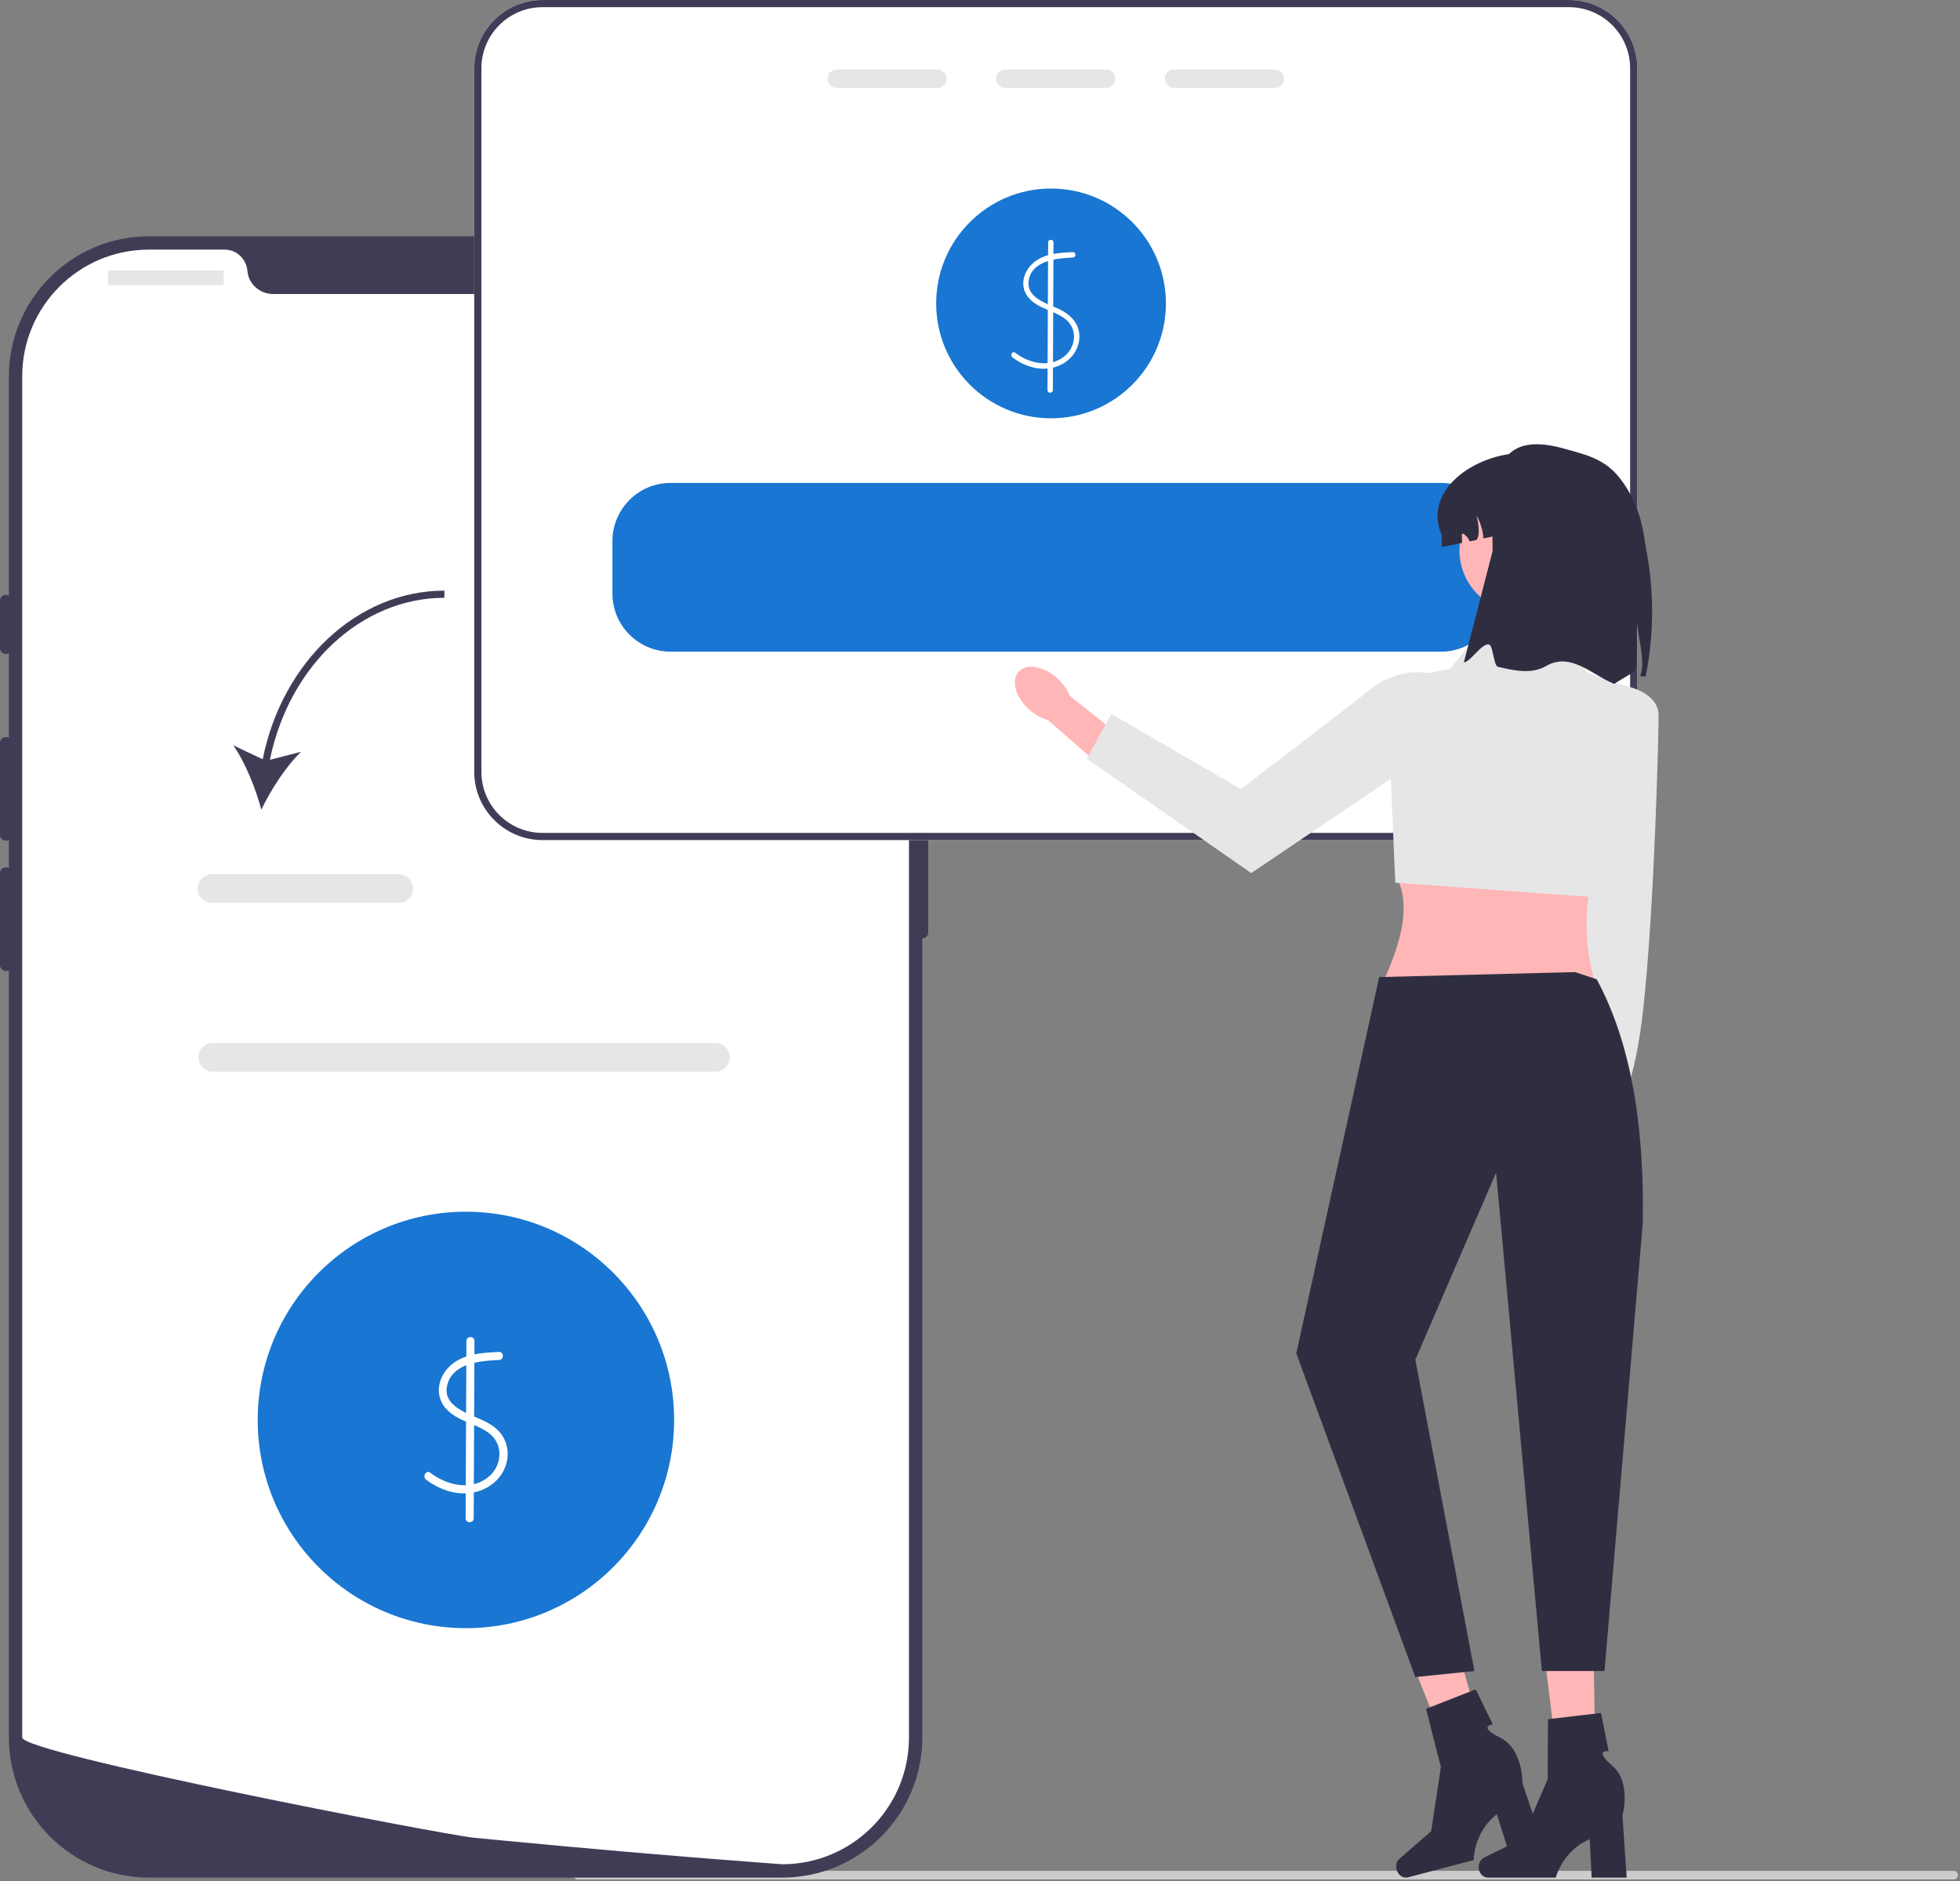 <svg width="546" height="524" viewBox="0 0 546 524" fill="none" xmlns="http://www.w3.org/2000/svg">
<rect x="0" y="0" width="546" height="524" fill="#808080" stroke="none"/>
<g clip-path="url(#clip0_3_39)">
<path d="M159.753 522.311C159.753 522.971 160.283 523.501 160.943 523.501H544.233C544.893 523.501 545.423 522.971 545.423 522.311C545.423 521.651 544.893 521.121 544.233 521.121H160.943C160.283 521.121 159.753 521.651 159.753 522.311Z" fill="#CCCCCC"/>
<path d="M217.914 522.994H41.489C19.977 522.994 2.476 505.492 2.476 483.98V104.831C2.476 83.319 19.977 65.817 41.489 65.817H217.914C239.425 65.817 256.927 83.319 256.927 104.831V483.98C256.927 505.492 239.425 522.994 217.914 522.994Z" fill="#3F3D56"/>
<path d="M256.927 205.281C256.016 205.281 255.276 206.021 255.276 206.931V259.746C255.276 260.656 256.016 261.396 256.927 261.396C257.837 261.396 258.577 260.656 258.577 259.746V206.931C258.577 206.021 257.837 205.281 256.927 205.281Z" fill="#3F3D56"/>
<path d="M253.213 104.831V483.973C253.213 502.698 238.64 518.014 220.213 519.202H220.204C219.932 519.219 219.66 519.235 219.379 519.244C218.892 519.268 218.405 519.277 217.91 519.277C217.91 519.277 216.095 519.145 212.777 518.897C209.427 518.649 204.55 518.278 198.468 517.791C196.644 517.651 194.721 517.494 192.691 517.329C188.648 516.999 184.208 516.636 179.446 516.223C177.548 516.066 175.584 515.893 173.579 515.72C163.33 514.837 151.851 513.805 139.745 512.633C137.698 512.444 135.635 512.246 133.556 512.039C133.011 511.982 132.458 511.932 131.905 511.874C123.273 511.024 6.189 488.397 6.189 483.973V104.831C6.189 85.331 21.992 69.528 41.493 69.528H62.569C65.936 69.528 68.643 72.152 68.931 75.511C68.956 75.734 68.981 75.956 69.022 76.179C69.633 79.554 72.728 81.906 76.16 81.906H183.242C186.675 81.906 189.77 79.554 190.381 76.179C190.422 75.956 190.447 75.734 190.471 75.511C190.76 72.152 193.467 69.528 196.834 69.528H217.91C237.41 69.528 253.213 85.331 253.213 104.831Z" fill="white"/>
<path d="M1.65 165.67C0.74 165.67 0 166.41 0 167.32V180.524C0 181.434 0.74 182.175 1.65 182.175C2.561 182.175 3.301 181.434 3.301 180.524V167.32C3.301 166.41 2.561 165.67 1.65 165.67Z" fill="#3F3D56"/>
<path d="M1.65 205.281C0.74 205.281 0 206.021 0 206.931V232.513C0 233.424 0.74 234.164 1.65 234.164C2.561 234.164 3.301 233.424 3.301 232.513V206.931C3.301 206.021 2.561 205.281 1.65 205.281Z" fill="#3F3D56"/>
<path d="M1.65 241.591C0.74 241.591 0 242.331 0 243.241V268.823C0 269.734 0.74 270.474 1.65 270.474C2.561 270.474 3.301 269.734 3.301 268.823V243.241C3.301 242.331 2.561 241.591 1.65 241.591Z" fill="#3F3D56"/>
<path d="M61.994 75.308H30.431C30.26 75.308 30.121 75.447 30.121 75.618V79.124C30.121 79.295 30.26 79.434 30.431 79.434H61.994C62.166 79.434 62.305 79.295 62.305 79.124V75.618C62.305 75.447 62.166 75.308 61.994 75.308Z" fill="#E6E6E6"/>
<path d="M202.049 79.434C203.872 79.434 205.35 77.956 205.35 76.133C205.35 74.31 203.872 72.832 202.049 72.832C200.226 72.832 198.748 74.31 198.748 76.133C198.748 77.956 200.226 79.434 202.049 79.434Z" fill="#E6E6E6"/>
<path d="M211.127 79.434C212.95 79.434 214.428 77.956 214.428 76.133C214.428 74.31 212.95 72.832 211.127 72.832C209.304 72.832 207.826 74.31 207.826 76.133C207.826 77.956 209.304 79.434 211.127 79.434Z" fill="#E6E6E6"/>
<path d="M220.204 79.434C222.027 79.434 223.505 77.956 223.505 76.133C223.505 74.31 222.027 72.832 220.204 72.832C218.381 72.832 216.903 74.31 216.903 76.133C216.903 77.956 218.381 79.434 220.204 79.434Z" fill="#E6E6E6"/>
<path d="M199.289 298.516H59.289C57.083 298.516 55.289 296.721 55.289 294.516C55.289 292.31 57.083 290.516 59.289 290.516H199.289C201.494 290.516 203.289 292.31 203.289 294.516C203.289 296.721 201.494 298.516 199.289 298.516Z" fill="#E6E6E6"/>
<path d="M129.791 453.516C161.823 453.516 187.791 427.548 187.791 395.516C187.791 363.483 161.823 337.516 129.791 337.516C97.758 337.516 71.791 363.483 71.791 395.516C71.791 427.548 97.758 453.516 129.791 453.516Z" fill="#1976D2"/>
<path d="M139.009 376.578C134.114 376.779 128.58 377.115 124.962 380.871C121.819 384.134 121.13 388.976 124.318 392.46C127.513 395.953 132.482 396.426 136.166 399.15C140.491 402.35 139.858 408.68 135.672 411.712C130.736 415.288 124.363 413.621 119.85 410.219C118.694 409.347 117.571 411.299 118.715 412.161C122.758 415.209 128.033 416.906 133.032 415.448C137.544 414.131 141.041 410.453 141.396 405.668C141.566 403.384 140.917 401.067 139.497 399.264C137.998 397.36 135.839 396.189 133.656 395.236C129.899 393.596 123.429 391.473 124.522 386.132C125.846 379.659 133.726 379.045 139.009 378.828C140.451 378.769 140.459 376.518 139.009 376.578Z" fill="white"/>
<path d="M129.928 373.516L129.712 422.909C129.706 424.357 131.956 424.359 131.962 422.909L132.178 373.516C132.184 372.068 129.934 372.066 129.928 373.516Z" fill="white"/>
<path d="M437.086 0H151.126C140.636 0 132.106 8.53 132.106 19.02V214.98C132.106 225.47 140.636 234 151.126 234H437.086C447.576 234 456.106 225.47 456.106 214.98V19.02C456.106 8.53 447.576 0 437.086 0Z" fill="white"/>
<path d="M292.791 116.516C310.464 116.516 324.791 102.189 324.791 84.516C324.791 66.843 310.464 52.516 292.791 52.516C275.118 52.516 260.791 66.843 260.791 84.516C260.791 102.189 275.118 116.516 292.791 116.516Z" fill="#1976D2"/>
<path d="M298.861 70.236C294.9 70.399 290.441 70.65 287.444 73.598C284.962 76.04 284.095 79.841 286.375 82.716C288.777 85.743 292.77 86.317 295.905 88.252C297.853 89.454 299.144 91.275 299.186 93.616C299.225 95.808 298.214 97.855 296.523 99.228C292.375 102.598 286.718 101.203 282.794 98.256C282.022 97.676 281.273 98.978 282.037 99.551C285.287 101.992 289.472 103.41 293.516 102.359C297.238 101.393 300.237 98.464 300.64 94.551C301.065 90.427 298.357 87.619 294.846 86.008C291.636 84.535 286.007 82.966 286.538 78.391C287.212 72.575 294.333 71.922 298.861 71.736C299.823 71.696 299.828 70.196 298.861 70.236Z" fill="white"/>
<path d="M291.977 67.516L291.798 108.674C291.793 109.639 293.293 109.641 293.298 108.674L293.477 67.516C293.482 66.55 291.982 66.549 291.977 67.516Z" fill="white"/>
<path d="M437.086 0H151.126C140.636 0 132.106 8.53 132.106 19.02V214.98C132.106 225.47 140.636 234 151.126 234H437.086C447.576 234 456.106 225.47 456.106 214.98V19.02C456.106 8.53 447.576 0 437.086 0ZM454.106 214.98C454.106 224.37 446.476 232 437.086 232H151.126C141.736 232 134.106 224.37 134.106 214.98V19.02C134.106 9.63 141.736 2 151.126 2H437.086C446.476 2 454.106 9.63 454.106 19.02V214.98Z" fill="#3F3D56"/>
<path d="M261.136 19.35H233.076C231.666 19.35 230.516 20.5 230.516 21.91C230.516 23.33 231.666 24.48 233.076 24.48H261.136C262.546 24.48 263.696 23.33 263.696 21.91C263.696 20.5 262.546 19.35 261.136 19.35Z" fill="#E6E6E6"/>
<path d="M308.136 19.35H280.076C278.666 19.35 277.516 20.5 277.516 21.91C277.516 23.33 278.666 24.48 280.076 24.48H308.136C309.546 24.48 310.696 23.33 310.696 21.91C310.696 20.5 309.546 19.35 308.136 19.35Z" fill="#E6E6E6"/>
<path d="M355.136 19.35H327.076C325.666 19.35 324.516 20.5 324.516 21.91C324.516 23.33 325.666 24.48 327.076 24.48H355.136C356.546 24.48 357.696 23.33 357.696 21.91C357.696 20.5 356.546 19.35 355.136 19.35Z" fill="#E6E6E6"/>
<path d="M401.416 134.516H186.796C177.866 134.516 170.606 141.776 170.606 150.706V165.326C170.606 174.256 177.866 181.516 186.796 181.516H401.416C410.346 181.516 417.606 174.256 417.606 165.326V150.706C417.606 141.776 410.346 134.516 401.416 134.516Z" fill="#1976D2"/>
<path d="M73.179 211.492L64.949 207.593C68.325 212.304 71.234 219.661 72.791 225.516C75.427 220.062 79.677 213.39 83.885 209.404L75.186 211.641C80.546 185.374 100.705 166.516 123.791 166.516V164.516C99.678 164.516 78.652 184.163 73.179 211.492Z" fill="#3F3D56"/>
<path d="M111.058 251.516H59.058C56.853 251.516 55.058 249.721 55.058 247.516C55.058 245.31 56.853 243.516 59.058 243.516H111.058C113.264 243.516 115.058 245.31 115.058 247.516C115.058 249.721 113.264 251.516 111.058 251.516Z" fill="#E6E6E6"/>
<path d="M456.979 238.488L456.454 279.327L446.293 315.732L438.17 312.702L441.776 279.333L441.302 234.176L456.979 238.488Z" fill="#FFB6B6"/>
<path d="M446.258 321.603C447.211 316.368 445.464 311.665 442.356 311.1C439.248 310.534 435.955 314.319 435.002 319.553C434.049 324.788 435.796 329.491 438.904 330.057C442.012 330.622 445.305 326.838 446.258 321.603Z" fill="#FFB6B6"/>
<path d="M444.648 189.861C444.648 189.861 462.055 190.101 462.041 199.348C462.032 204.569 460.911 251.971 457.791 280.768C455.384 302.974 450.791 308.768 450.791 308.768L439.791 283.768L444.648 189.861Z" fill="#E6E6E6"/>
<path d="M444.201 273.299H385.413C390.34 262.303 393.37 251.832 388.634 243.502L444.201 240.281C441.424 251.525 441.084 262.56 444.201 273.299Z" fill="#FFB6B6"/>
<path d="M436.953 175.856L413.599 174.245L403.935 186.325L399.036 187.216C391.692 188.551 386.463 195.105 386.791 202.562L388.696 245.874L444.517 249.945L457.891 193.542L441.785 187.13L436.953 175.856Z" fill="#E6E6E6"/>
<path d="M294.531 188.922C296.188 190.412 297.37 192.154 297.995 193.842L314.677 207.045L308.162 214.799L291.942 200.571C290.197 200.128 288.34 199.135 286.683 197.645C282.898 194.239 281.586 189.526 283.753 187.118C285.92 184.709 290.745 185.517 294.531 188.922Z" fill="#FFB6B6"/>
<path d="M412.468 200.037L348.551 243.196L302.735 211.312L309.613 198.852L345.673 219.809L378.928 194.274C390.77 183.151 405.612 185.307 412.468 200.037Z" fill="#E6E6E6"/>
<path d="M423.891 170.628C433.46 170.628 441.217 162.871 441.217 153.302C441.217 143.734 433.46 135.976 423.891 135.976C414.322 135.976 406.565 143.734 406.565 153.302C406.565 162.871 414.322 170.628 423.891 170.628Z" fill="#FFB6B6"/>
<path d="M447.441 149.046V152.406L427.901 146.906L413.251 149.976C413.081 147.746 412.421 145.556 411.321 143.616C412.086 146.727 412.172 149.134 411.361 150.376L409.391 150.786C409.071 149.916 408.451 149.156 407.641 148.696C407.561 148.646 407.461 148.606 407.371 148.636C407.231 148.686 407.221 148.866 407.221 149.006C407.241 149.746 407.261 150.486 407.291 151.226L401.631 152.406V149.046C396.201 136.828 410.513 126.255 424.541 126.146C430.871 126.096 436.591 128.706 440.741 132.846C444.881 136.996 447.441 142.716 447.441 149.046Z" fill="#2F2E41"/>
<path d="M458.433 188.444L456.958 188.322C457.063 187.839 457.168 187.363 457.264 186.88C458.081 182.831 456.281 177.676 456.149 173.785C455.454 177.896 456.642 182.953 455.413 186.856C455.276 187.29 449.937 190.088 449.791 190.516C443.881 188.355 437.728 181.45 430.759 185.483C426.638 187.868 421.936 186.823 417.256 185.73C416.098 185.46 415.937 179.741 414.791 179.516C412.738 179.113 409.723 184.313 407.791 184.516L415.791 153.516C415.791 136.652 414.229 118.958 435.591 124.921C440.964 126.421 446.281 127.597 450.246 132.031C454.212 136.472 457.035 142.677 458.036 149.744C458.639 154.007 462.403 168.483 458.433 188.444Z" fill="#2F2E41"/>
<path d="M444.638 500.18L435.102 500.405L429.786 457.561L443.859 457.228L444.638 500.18Z" fill="#FFB7B7"/>
<path d="M411.919 520.077C411.919 521.688 413.063 522.994 414.473 522.994H433.402C433.402 522.994 435.265 515.506 442.86 512.283L443.384 522.994H453.149L451.966 505.772C451.966 505.772 454.578 496.558 449.153 491.848C443.728 487.138 448.122 487.794 448.122 487.794L445.988 477.135L431.232 478.87L431.124 495.602L423.963 512.211L413.46 517.399C412.525 517.861 411.919 518.913 411.919 520.077Z" fill="#2F2E41"/>
<path d="M415.624 493.198L406.457 495.836L390.443 455.743L403.972 451.85L415.624 493.198Z" fill="#FFB7B7"/>
<path d="M389.025 520.746C389.434 522.304 390.872 523.277 392.236 522.919L410.545 518.116C410.545 518.116 410.447 510.401 416.976 505.356L420.201 515.583L429.646 513.105L424.131 496.747C424.131 496.747 424.32 487.172 417.877 483.993C411.435 480.814 415.851 480.333 415.851 480.333L411.082 470.565L397.25 475.988L401.391 492.2L398.679 510.081L389.836 517.765C389.049 518.449 388.73 519.621 389.025 520.746Z" fill="#2F2E41"/>
<path d="M438.791 270.768L444.791 272.768C454.172 290.093 458.149 313.101 457.622 340.846L446.964 465.457H429.527L416.767 326.635L394.267 378.74L410.729 465.457L394.267 467.136L361.11 376.964L384.202 272.162L438.791 270.768Z" fill="#2F2E41"/>
</g>
<defs>
<clipPath id="clip0_3_39">
<rect width="545.563" height="523.501" fill="white"/>
</clipPath>
</defs>
</svg>
